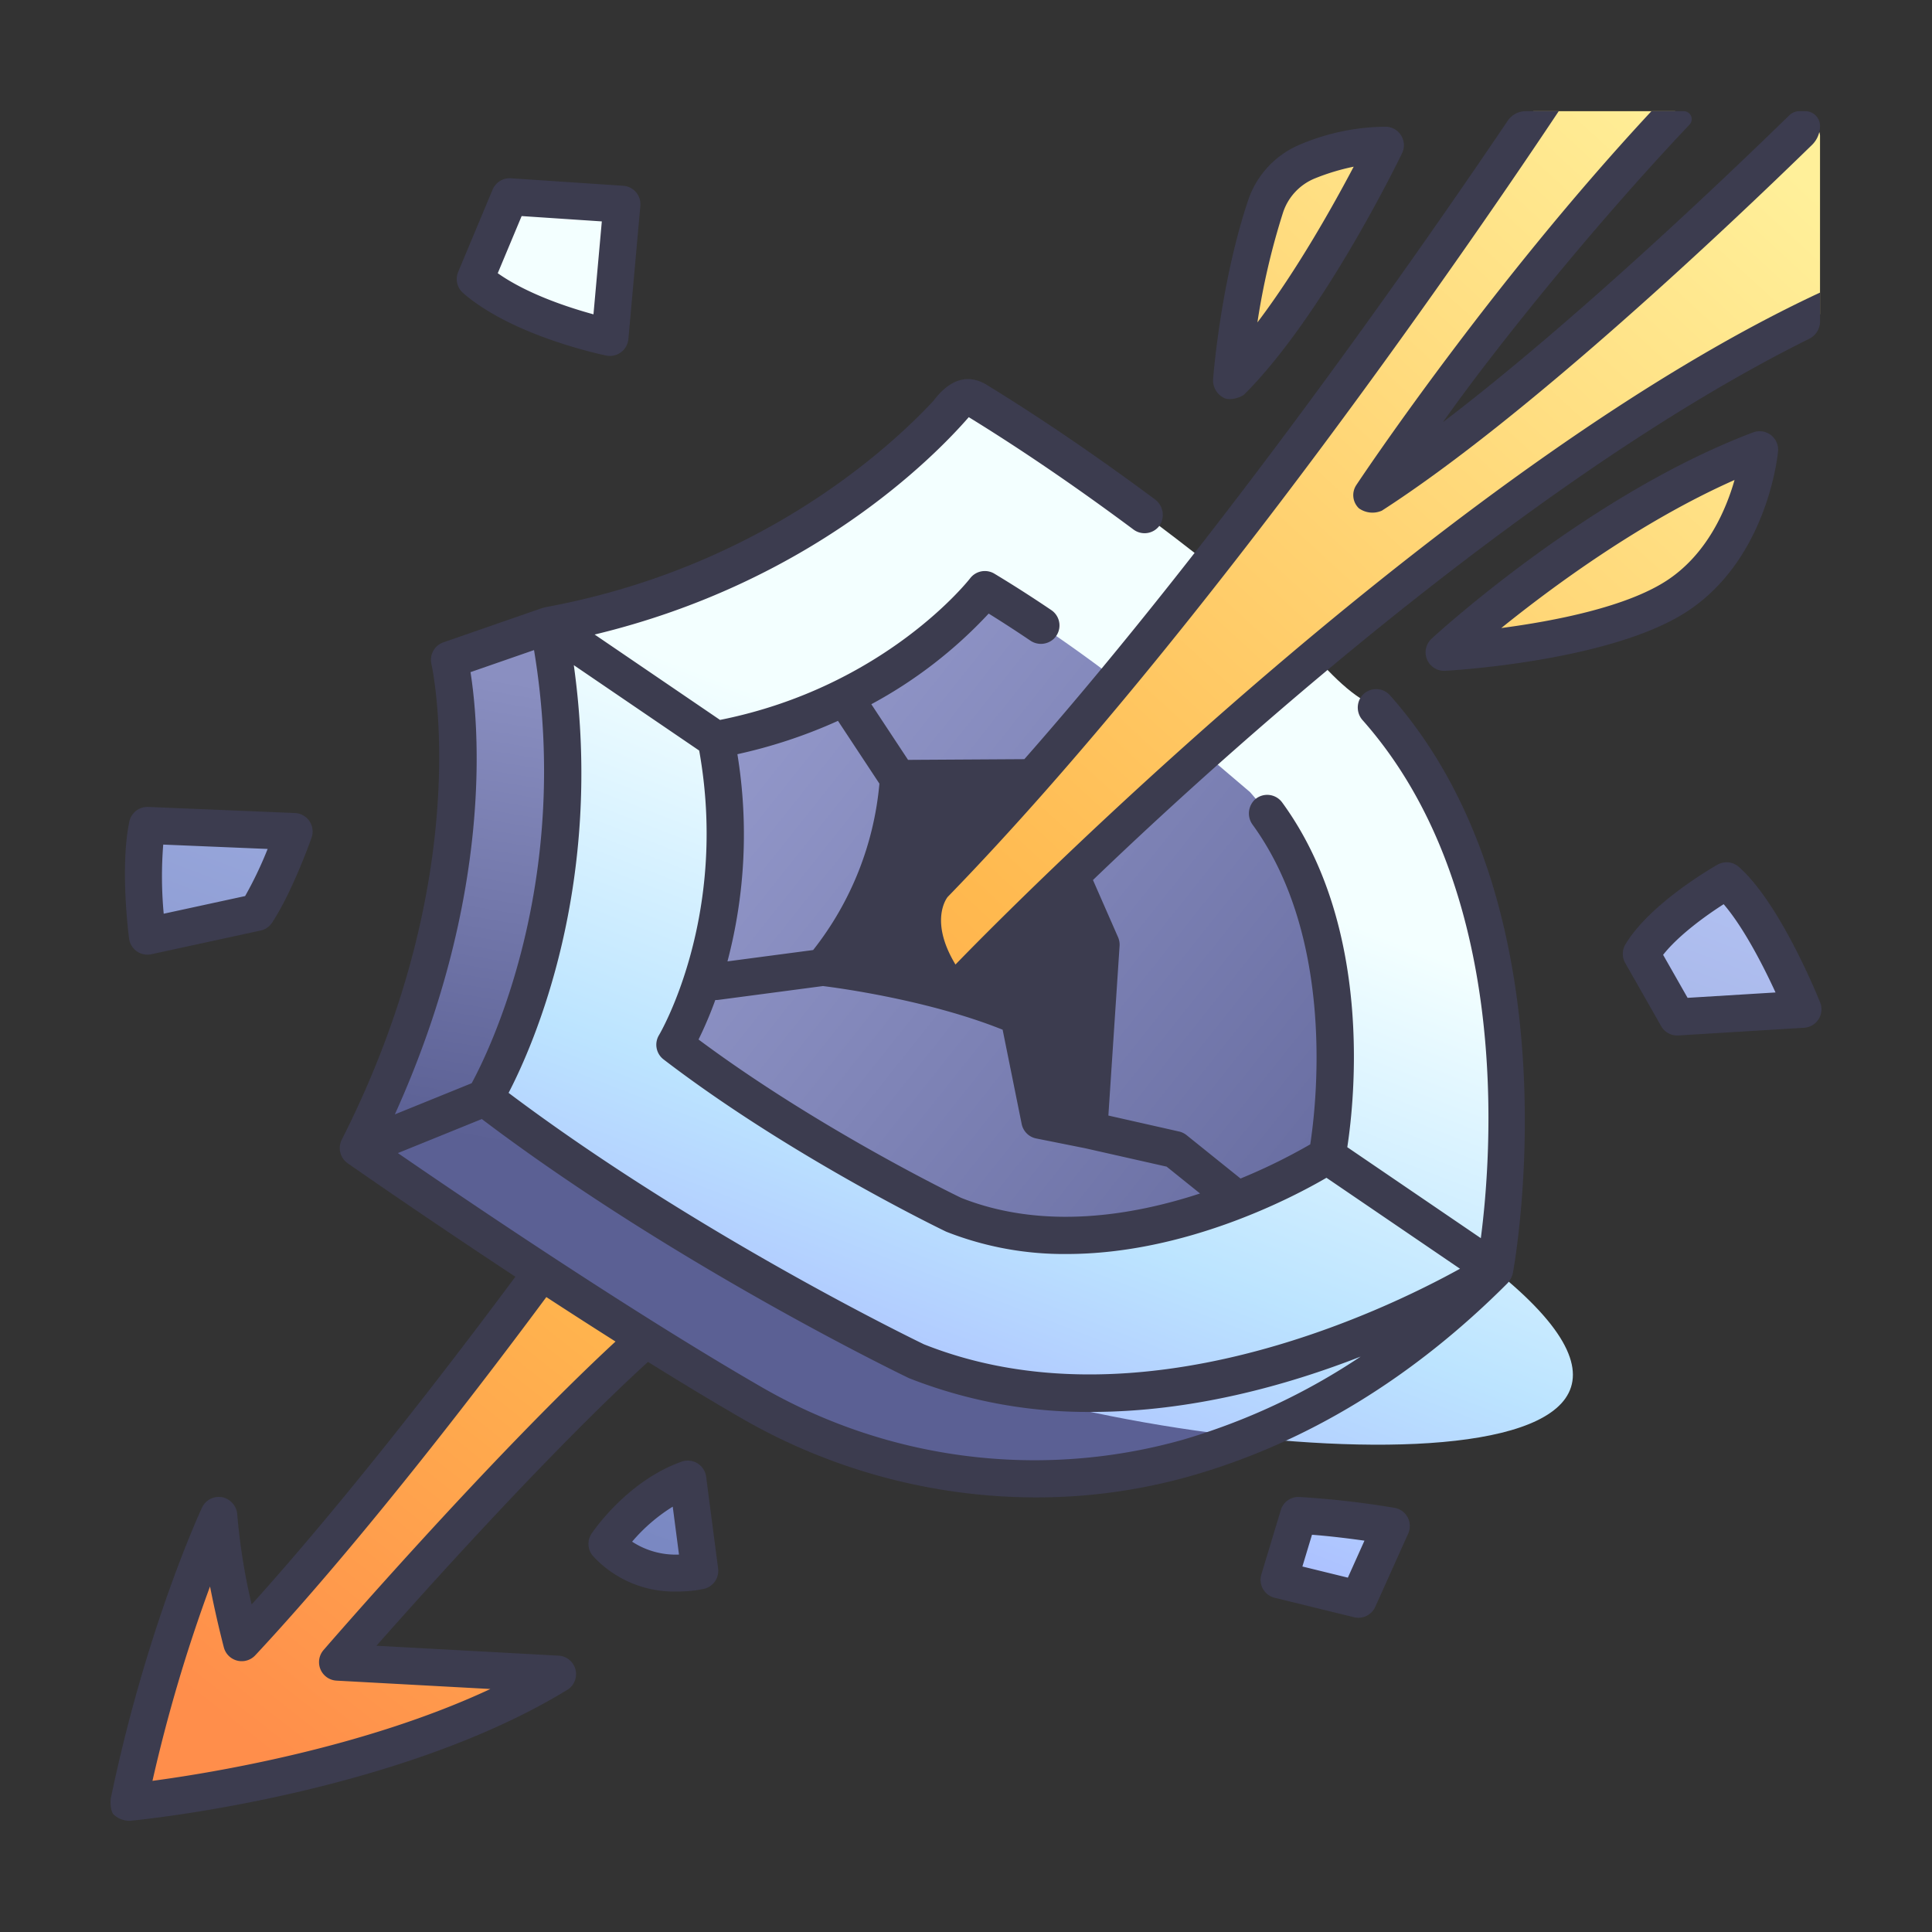 <svg xmlns="http://www.w3.org/2000/svg" version="1.1" xmlns:xlink="http://www.w3.org/1999/xlink" width="512" height="512" x="0" y="0" viewBox="0 0 340 340" style="enable-background:new 0 0 512 512" xml:space="preserve" class=""><rect x="0" y="0" width="340" height="340" fill="#333333" stroke="none"/><g><linearGradient id="e" x1="175.267" x2="46.351" y1="144.3" y2="308.374" gradientUnits="userSpaceOnUse"><stop offset="0" stop-color="#fff09a"></stop><stop offset=".481" stop-color="#ffb94f"></stop><stop offset="1" stop-color="#ff8e4b"></stop></linearGradient><linearGradient id="a" x1="97.738" x2="84.299" y1="120.905" y2="200.777" gradientUnits="userSpaceOnUse"><stop offset="0" stop-color="#8a8fc1"></stop><stop offset="1" stop-color="#5b6094"></stop></linearGradient><linearGradient xlink:href="#a" id="f" x1="85.252" x2="172.322" y1="182.482" y2="223.446"></linearGradient><linearGradient id="b" x1="140.426" x2="188.789" y1="268.555" y2="143.461" gradientUnits="userSpaceOnUse"><stop offset="0" stop-color="#a3acff"></stop><stop offset=".5" stop-color="#bce4ff"></stop><stop offset="1" stop-color="#f3ffff"></stop></linearGradient><linearGradient xlink:href="#b" id="g" x1="310.36" x2="43.074" y1="24.324" y2="315.909"></linearGradient><linearGradient id="h" x1="118.863" x2="231.481" y1="120.846" y2="210.524" gradientUnits="userSpaceOnUse"><stop offset="0" stop-color="#979cce"></stop><stop offset="1" stop-color="#686da1"></stop></linearGradient><linearGradient xlink:href="#b" id="i" x1="80.313" x2="142.411" y1="70.782" y2="-10.336"></linearGradient><linearGradient id="c" x1="86.817" x2="6.687" y1="19.437" y2="230.575" gradientUnits="userSpaceOnUse"><stop offset="0" stop-color="#c1d1ff"></stop><stop offset="1" stop-color="#7a88c2"></stop></linearGradient><linearGradient xlink:href="#c" id="j" x1="169.691" x2="113.173" y1="37.454" y2="281.894"></linearGradient><linearGradient xlink:href="#b" id="k" x1="227.71" x2="247.245" y1="301.186" y2="226.131"></linearGradient><linearGradient xlink:href="#c" id="l" x1="328.554" x2="291.567" y1="141.569" y2="186.596"></linearGradient><linearGradient id="d" x1="308.158" x2="39.73" y1="23.16" y2="315.99" gradientUnits="userSpaceOnUse"><stop offset="0" stop-color="#fff09a"></stop><stop offset=".481" stop-color="#ffb94f"></stop><stop offset="1" stop-color="#ff794d"></stop></linearGradient><linearGradient xlink:href="#d" id="m" x1="274.586" x2="6.838" y1="-8.955" y2="283.133"></linearGradient><linearGradient xlink:href="#d" id="n" x1="334.199" x2="66.451" y1="45.69" y2="337.778"></linearGradient><path fill="url(#e)" d="M98.122 220.07s-30.03 41.621-55.582 69.017a173.309 173.309 0 0 1-3.523-17.242 1.346 1.346 0 0 0-2.579-.328 269.69 269.69 0 0 0-13.27 43.371 1.685 1.685 0 0 0 1.845 2.033c9.191-1.111 43.636-6.041 69.142-20.009a1.352 1.352 0 0 0-.566-2.54L59.4 292.511s30.557-39.25 57.381-59.1z" opacity="1" data-original="url(#e)"></path><path fill="url(#a)" d="m96.517 110.078-17.429 6.052s6.5 38.843-16.045 85.923l22.9-6.489 25.081-28.573 4.088-44.246z" opacity="1" data-original="url(#a)"></path><path fill="url(#a)" d="M63.043 202.053s39.087 27.365 69.019 44.679a99.008 99.008 0 0 0 76.9 9.8c16.836-4.858 35.692-14.607 54.064-33.04L85.285 193.22z" opacity="1" data-original="url(#a)"></path><path fill="url(#b)" d="M96.517 110.078c59.324 34.524 115.049 72.139 166.511 113.411s-54.416 34.978-101.737 16.071c0 0-41.318-19.753-76.006-46.34 0 0 20.815-34.181 11.232-83.142z" opacity="1" data-original="url(#b)"></path><path fill="url(#b)" d="M96.517 110.078c49.068-9.014 73.252-40.9 73.252-40.9 23.737 14.29 45.893 32.065 58.934 43.164 4.479 5.351 8.927 10.153 13.2 11.879 33.452 37.268 21.121 99.265 21.12 99.267z" opacity="1" data-original="url(#b)"></path><path fill="url(#h)" d="M118.756 183.855s13.44-22.072 7.253-53.69c31.686-5.821 47.3-26.411 47.3-26.411a271.255 271.255 0 0 1 26.018 18.074l20.633 17.546c21.519 24.075 13.572 64.028 13.572 64.028s-35.14 22.588-65.7 10.378c.006 0-26.676-12.756-49.076-29.925z" opacity="1" data-original="url(#h)"></path><path fill="url(#b)" d="m83.634 49.109 6.059-14.488 19.757 1.317-2.108 23.445S91.8 56.222 83.634 49.109z" opacity="1" data-original="url(#b)"></path><path fill="url(#c)" d="m25.945 145.258 25.815 1.076s-3.161 9.016-6.585 14.243l-19.23 4.174s-1.581-11.851 0-19.493z" opacity="1" data-original="url(#c)"></path><path fill="url(#c)" d="M106.815 271.7s5.532-8.322 14.225-11.405l2.108 16.146s-10.01 2.372-16.333-4.741z" opacity="1" data-original="url(#c)"></path><path fill="url(#b)" d="m228.516 266.7-3.424 11.327 13.961 3.424 5.8-12.888a158.022 158.022 0 0 0-16.337-1.863z" opacity="1" data-original="url(#b)"></path><path fill="url(#c)" d="m288.84 167.869 6.322 11.107 22.128-1.354s-6.586-16.558-13.435-22.617c0 0-11.064 6.234-15.015 12.864z" opacity="1" data-original="url(#c)"></path><path fill="#3c3c4f" d="M158.058 137a57.134 57.134 0 0 1-13.239 33.251s19.4 2.155 34.483 8.62l3.7 18.291 8.62 1.722 1.9-28.718a16.068 16.068 0 0 0-1.318-7.513l-9.932-25.8z" opacity="1" data-original="#3c3c4f" class=""></path><path fill="url(#d)" d="M164.379 155.64s-5.845 7.16 3.378 19.213c0 0 81.888-87.346 152.537-119.545V23.926a1.815 1.815 0 0 0-3.088-1.3c-10.9 10.718-48.381 46.863-75.782 64.5a436.835 436.835 0 0 1 53.387-67.561h-24.966s-51.73 80.776-105.466 136.075z" opacity="1" data-original="url(#d)"></path><path fill="url(#d)" d="M242.63 27.919c-3.353 6.6-13.383 25.484-23.918 37.053a.992.992 0 0 1-1.712-.785 143.29 143.29 0 0 1 5.7-27.808 13.014 13.014 0 0 1 7.488-8 38.545 38.545 0 0 1 10.888-2.73 1.574 1.574 0 0 1 1.554 2.27z" opacity="1" data-original="url(#d)"></path><path fill="url(#d)" d="M256.333 112.849C263.075 107 284.39 89.4 307.081 80.155a1.576 1.576 0 0 1 2.148 1.756c-1.029 5.164-4.279 16.32-13.785 22.755-10.2 6.9-30.755 9.258-38.377 9.914a.988.988 0 0 1-.734-1.731z" opacity="1" data-original="url(#d)"></path><g fill="#3c3c4f"><path d="M243.873 22.3a39.25 39.25 0 0 0-14.886 3.05 16.263 16.263 0 0 0-9.376 10.009c-4.824 14.519-6.082 30.771-6.133 31.456a3.465 3.465 0 0 0 1.889 3.2c.952.555 3.035-.033 3.659-.657 13.87-13.87 27.155-41.232 27.714-42.391a3.255 3.255 0 0 0-2.867-4.668zm-22.59 34.441a125.491 125.491 0 0 1 4.506-19.328 9.776 9.776 0 0 1 5.622-6.022 38.813 38.813 0 0 1 6.816-2.057c-3.442 6.542-9.855 18.049-16.944 27.409zM308.52 76.094c-28.71 10.816-55.464 35.273-56.589 36.31a3.255 3.255 0 0 0 2.2 5.649h.178c1.206-.066 29.695-1.711 42.955-10.686 13.783-9.331 15.572-27.169 15.641-27.924a3.254 3.254 0 0 0-4.389-3.344zm-14.9 25.877c-7.176 4.857-20.247 7.345-29.417 8.552 8.966-7.237 24.533-18.737 41.048-26.053-1.489 5.213-4.744 12.838-11.632 17.501zM106.694 62.573a3.3 3.3 0 0 0 .648.065 3.257 3.257 0 0 0 3.243-2.964l2.107-23.444a3.258 3.258 0 0 0-3.027-3.54l-19.756-1.317a3.262 3.262 0 0 0-3.219 1.992l-6.059 14.489a3.257 3.257 0 0 0 .865 3.711c8.714 7.588 24.528 10.871 25.198 11.008zM91.8 38.024l14.111.94-1.47 16.353c-4.308-1.176-11.641-3.554-16.846-7.237zM22.718 165.182a3.256 3.256 0 0 0 3.917 2.75l19.23-4.174a3.253 3.253 0 0 0 2.032-1.4c3.6-5.5 6.8-14.567 6.935-14.95a3.255 3.255 0 0 0-2.937-4.33l-25.815-1.072h-.137a3.255 3.255 0 0 0-3.186 2.6c-1.673 8.081-.106 20.069-.039 20.576zm6.008-16.549 18.374.767a67.772 67.772 0 0 1-3.961 8.292L28.811 160.8a70.6 70.6 0 0 1-.085-12.167zM119.209 280.077a21.805 21.805 0 0 0 4.689-.468 3.252 3.252 0 0 0 2.477-3.588l-2.107-16.146a3.255 3.255 0 0 0-4.316-2.647c-9.6 3.406-15.6 12.294-15.848 12.671a3.257 3.257 0 0 0 .278 3.965 19.386 19.386 0 0 0 14.827 6.213zm-.818-14.929 1.1 8.429a14 14 0 0 1-8.249-2.268 30.414 30.414 0 0 1 7.149-6.161zM245.389 265.349a159.216 159.216 0 0 0-16.748-1.906 3.225 3.225 0 0 0-3.241 2.311l-3.424 11.327a3.257 3.257 0 0 0 2.34 4.1l13.962 3.425a3.255 3.255 0 0 0 3.745-1.826l5.794-12.889a3.255 3.255 0 0 0-2.428-4.545zM237.2 277.64l-8-1.961 1.688-5.586c3.186.239 6.631.673 9.233 1.039zM320.314 176.419c-.28-.705-6.956-17.354-14.3-23.852a3.254 3.254 0 0 0-3.755-.4c-.483.272-11.868 6.743-16.214 14.033a3.257 3.257 0 0 0-.032 3.277l6.322 11.108a3.256 3.256 0 0 0 2.828 1.644c.067 0 .133 0 .2-.006l22.128-1.354a3.254 3.254 0 0 0 2.825-4.452zm-23.326-.816-4.308-7.568c2.712-3.439 7.493-6.892 10.656-8.91 3.442 3.992 6.918 10.712 9.128 15.531z" fill="#3c3c4f" opacity="1" data-original="#3c3c4f" class=""></path><path d="M22.991 320.423c1.9-.183 46.767-4.671 76.828-23.026a3.256 3.256 0 0 0-1.519-6.029l-32.047-1.745c9.125-10.339 30.708-34.354 47.782-49.95 5.583 3.473 11.138 6.835 16.4 9.877a103.873 103.873 0 0 0 51.886 13.97 99.449 99.449 0 0 0 27.549-3.862c20.205-5.832 38.855-17.215 55.429-33.834a4.011 4.011 0 0 0 .928-1.713s12.114-63.759-21.611-101.747a3.257 3.257 0 0 0-5.063.238 3.33 3.33 0 0 0 .276 4.175c26.212 29.631 22.753 75.982 20.772 91.119l-23.5-16.008c1.283-8.345 4.55-38.732-11.464-60.672a3.257 3.257 0 0 0-4.7-.592 3.355 3.355 0 0 0-.487 4.527c14.652 20.183 11.163 49.564 10.131 56.236a101.664 101.664 0 0 1-12.267 6.013l-9.5-7.637a3.254 3.254 0 0 0-1.321-.637l-12.437-2.808 1.972-29.859a3.274 3.274 0 0 0-.267-1.522l-4.416-10.068c27.88-26.812 80.149-72.5 126.037-95.241a3.435 3.435 0 0 0 1.919-3.081v-5.06C257.451 80.728 182.988 154.4 168.148 169.74c-4.594-7.592-1.6-11.612-1.376-11.891 45.839-47.191 94.459-118.635 107.538-138.281h-5.81a3.809 3.809 0 0 0-3.163 1.678C250.859 42.694 215.675 93.378 180.27 133.6l-20.468.125-6.463-9.793a79.934 79.934 0 0 0 20.651-15.952 230.518 230.518 0 0 1 7.3 4.733 3.318 3.318 0 0 0 4.166-.3 3.258 3.258 0 0 0-.438-5.042c-3.4-2.3-6.775-4.459-10.023-6.414a3.26 3.26 0 0 0-4.269.817c-.148.193-14.912 19.1-44.013 24.921l-22.066-15.028c37.94-9.126 59.587-31.065 65.839-38.253 9.216 5.664 18.956 12.308 28.994 19.779a3.255 3.255 0 0 0 4.654-.808 3.388 3.388 0 0 0-.92-4.528c-10.27-7.637-20.236-14.415-29.677-20.2-3.4-1.967-6.5-.778-9.258 2.873-7.654 8.228-30.489 29.382-68.348 36.337-.084.015-.161.048-.243.07s-.158.029-.236.056l-17.43 6.052a3.26 3.26 0 0 0-2.1 3.82c.084.36 8.128 36.553-15.779 83.706a3.257 3.257 0 0 0 1.036 4.139c.224.156 13.038 9.113 29.516 19.97-9.07 12.231-28.365 37.667-46.409 57.678a108.361 108.361 0 0 1-2.524-15.7 3.372 3.372 0 0 0-2.21-3.051 3.253 3.253 0 0 0-4 1.708c-.4.856-9.82 21.283-16.043 51.126-.121.581-.066 2.368.506 2.9a4.049 4.049 0 0 0 2.976 1.082zM187.349 159.7l3.123 7.122-1.858 28.136-2.856-.57-3.266-16.168a3.255 3.255 0 0 0-1.908-2.347 90.445 90.445 0 0 0-6.821-2.575 775.878 775.878 0 0 1 13.586-13.598zM161.1 140.233l13.33-.082a518.417 518.417 0 0 1-12.452 13.292c-.275.3-5.526 6.258-1.156 16.294a168.567 168.567 0 0 0-10.085-1.941 61.479 61.479 0 0 0 10.363-27.563zm-31.33-7.507a89.365 89.365 0 0 0 17.7-5.867l7.292 11.048a55.207 55.207 0 0 1-11.662 29.285l-15.077 1.994a87.674 87.674 0 0 0 1.747-36.46zM126 175.99a3.306 3.306 0 0 0 .431-.028l18.4-2.433c2.614.322 18.542 2.443 31.615 7.682l3.352 16.592a3.256 3.256 0 0 0 2.553 2.548l8.6 1.717 14.359 3.242 5.878 4.724c-12.05 3.95-27.677 6.464-42.048.765-1.692-.819-25.469-12.423-46.207-27.862a68.5 68.5 0 0 0 2.949-6.958c.046.002.083.011.118.011zm-25.02-58.933 22.065 15.029c5.243 29.209-6.947 49.873-7.07 50.076a3.256 3.256 0 0 0 .8 4.277c22.411 17.176 49.389 30.149 49.659 30.278.064.031.13.06.2.086a56.438 56.438 0 0 0 21.062 3.882c20.928 0 39.828-9.967 45.74-13.415l23.5 16.007c-13.588 7.513-56.674 28.281-94.332 13.3-2.169-1.047-40.344-19.615-73.1-44.249 4.39-8.448 16.877-36.628 11.476-75.271zm-18.18 1.229 11.18-3.881c6.8 40.893-8.016 70.785-10.975 76.225l-13.517 5.484c17.48-38.624 14.78-68.601 13.312-77.828zm-12.779 84.638 14.768-5.991c34.254 25.924 74.688 45.367 75.1 45.563.064.031.13.06.2.087a85.672 85.672 0 0 0 31.992 5.892c17.667 0 34.409-4.673 47.374-9.739a113.675 113.675 0 0 1-31.394 14.664 96.133 96.133 0 0 1-74.369-9.487c-23.141-13.385-52.11-33.037-63.671-40.989zm-33.06 76.266a188.25 188.25 0 0 0 2.432 10.724 3.255 3.255 0 0 0 5.528 1.393c19.52-20.929 41.5-49.916 51.226-63.043 3.951 2.574 8.044 5.21 12.173 7.823-22.27 20.616-51.09 53.955-51.386 54.3a3.255 3.255 0 0 0 2.288 5.376l27.078 1.472C64.1 307.607 37.279 312 26.832 313.4a273.962 273.962 0 0 1 10.129-34.21z" fill="#3c3c4f" opacity="1" data-original="#3c3c4f" class=""></path><path d="M239.145 89.453a4.1 4.1 0 0 0 4.041.413c25.667-16.521 61.206-50.232 75.7-64.368a4.662 4.662 0 0 0 1.407-3.343 2.587 2.587 0 0 0-2.587-2.587h-1.024a2.583 2.583 0 0 0-1.805.733c-11.62 11.333-38.328 36.789-60.934 53.984 8.538-12.143 26.031-34.022 43.387-52.356a1.4 1.4 0 0 0-1.014-2.361h-5.692c-28.772 30.915-51.77 65.524-51.973 65.853a3.2 3.2 0 0 0 .494 4.032z" fill="#3c3c4f" opacity="1" data-original="#3c3c4f" class=""></path></g></g></svg>